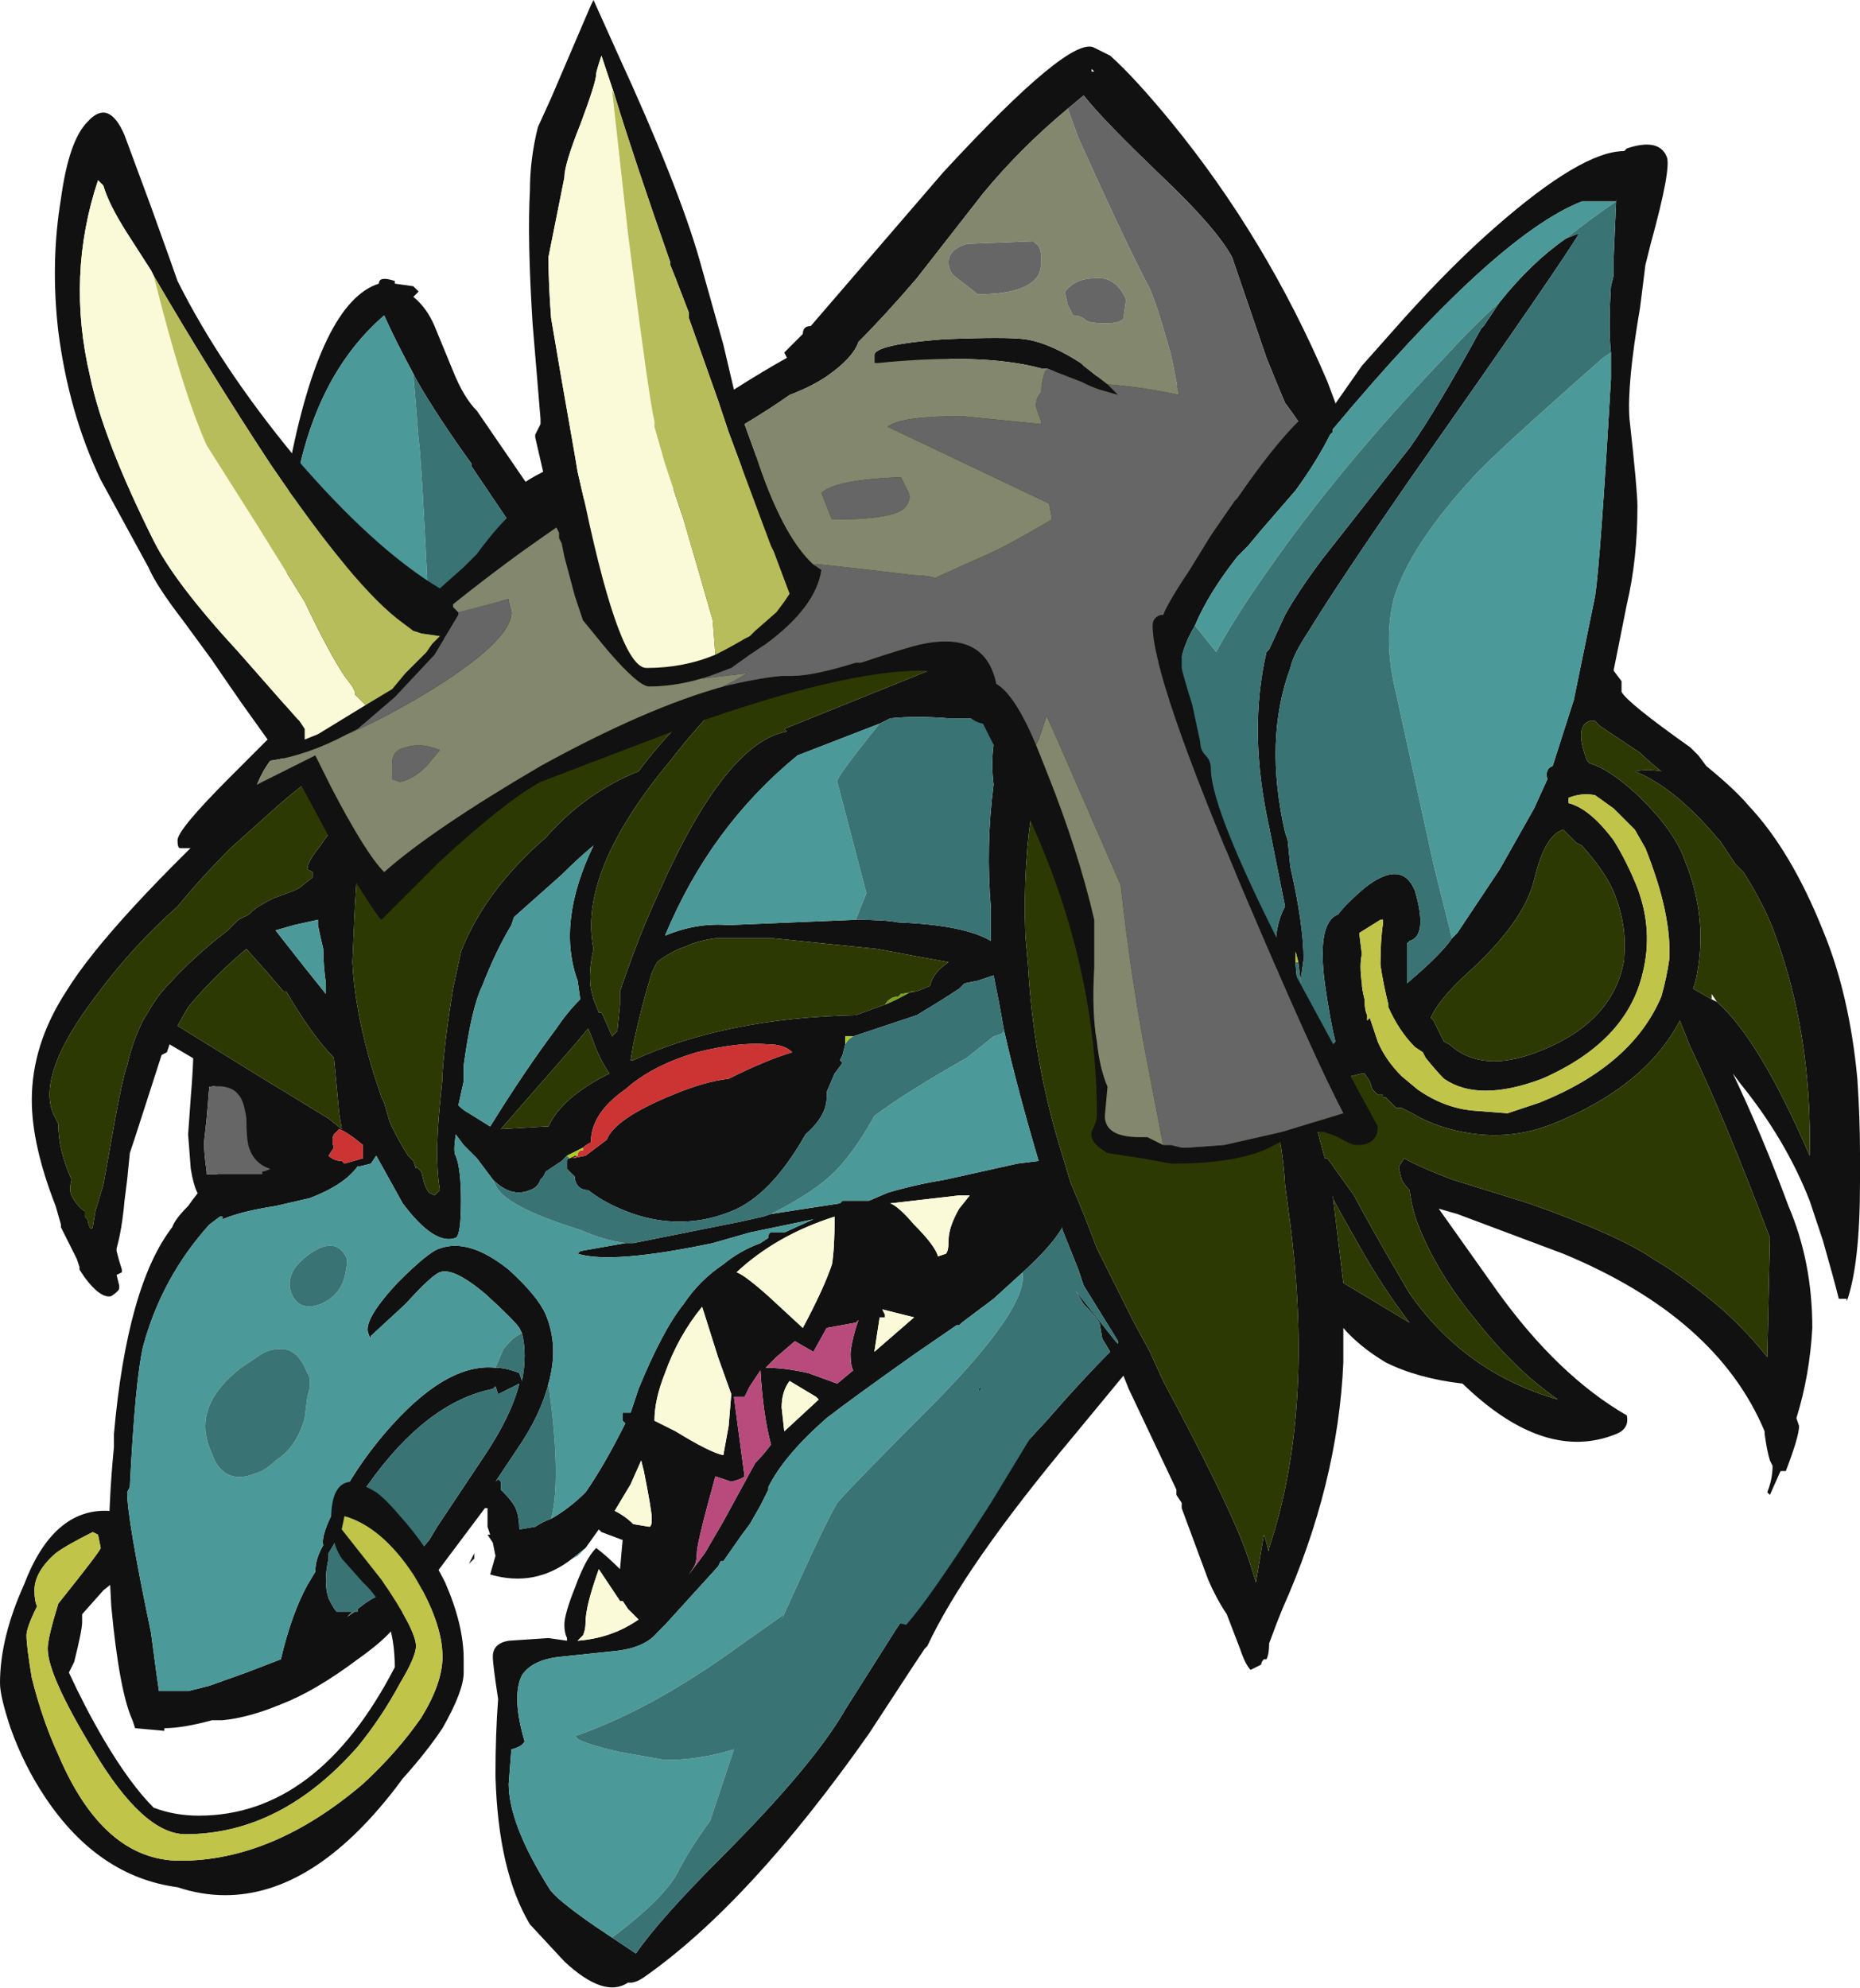 <?xml version="1.0" encoding="UTF-8" standalone="no"?>
<svg xmlns:ffdec="https://www.free-decompiler.com/flash" xmlns:xlink="http://www.w3.org/1999/xlink" ffdec:objectType="shape" height="37.5px" width="35.1px" xmlns="http://www.w3.org/2000/svg">
  <g transform="matrix(1.0, 0.0, 0.0, 1.0, -12.8, 8.8)">
    <path d="M23.6 20.6 Q22.9 21.15 22.05 20.9 L22.15 20.55 22.1 20.3 22.0 20.15 22.05 20.15 22.0 20.0 22.0 19.65 21.95 19.65 21.2 20.65 Q20.8 21.2 20.4 21.55 20.4 21.9 19.55 22.5 18.75 23.1 18.1 23.35 17.5 23.6 17.0 23.65 L16.8 23.65 Q16.25 23.8 15.9 23.8 L15.9 23.85 15.35 23.8 15.3 23.65 Q15.05 23.1 14.9 21.5 L14.85 20.55 Q14.85 19.5 14.95 18.5 L14.95 18.25 Q15.2 15.45 16.05 14.35 16.1 14.2 16.35 13.95 16.7 13.45 16.9 13.4 L16.85 11.4 16.0 10.9 15.95 11.05 15.85 11.1 15.35 12.65 15.25 12.95 15.2 13.45 15.15 13.85 Q15.1 14.4 15.0 14.75 L15.0 14.8 Q15.05 15.0 15.1 15.15 L15.1 15.2 15.0 15.25 15.05 15.45 15.05 15.5 Q15.05 15.55 14.9 15.65 14.7 15.7 14.4 15.3 L14.3 15.15 14.3 15.1 14.25 14.95 13.95 14.35 13.95 14.3 13.85 13.95 Q13.4 12.8 13.4 11.95 13.4 10.9 14.05 9.9 14.85 8.6 17.6 6.05 L18.15 5.55 18.25 0.05 Q18.85 -3.1 19.95 -3.45 19.95 -3.6 20.25 -3.5 L20.25 -3.45 20.6 -3.4 20.7 -3.3 20.6 -3.2 Q20.85 -3.0 21.0 -2.65 L21.35 -1.8 Q21.55 -1.3 21.8 -1.05 L23.0 0.7 37.8 -0.9 38.5 -1.9 39.3 -2.8 Q40.2 -3.8 41.0 -4.5 42.65 -5.95 43.45 -5.95 L43.5 -6.0 Q44.1 -6.2 44.25 -5.85 44.35 -5.65 43.95 -4.2 L43.85 -3.8 43.75 -3.0 Q43.5 -1.55 43.55 -0.9 43.7 0.45 43.7 0.75 43.7 1.75 43.5 2.6 L43.25 3.85 43.4 4.05 43.4 4.25 Q43.5 4.45 44.7 5.3 L44.85 5.45 45.0 5.65 Q45.55 6.1 45.8 6.4 46.6 7.25 47.2 8.75 47.7 9.95 47.85 11.55 47.9 12.3 47.9 12.95 L47.9 13.5 Q47.9 15.05 47.65 15.75 L47.65 15.7 47.5 15.7 Q47.4 15.3 47.2 14.6 L46.95 13.85 Q46.5 12.7 45.65 11.65 L45.5 11.45 Q46.05 12.6 46.55 13.95 47.0 15.0 47.0 16.25 46.95 17.15 46.7 17.95 L46.75 18.1 Q46.75 18.3 46.5 18.95 L46.4 18.95 46.2 19.4 46.15 19.35 Q46.25 19.1 46.25 18.85 L46.2 18.75 Q46.15 18.6 46.1 18.25 L46.1 18.2 Q45.2 16.05 42.3 14.85 L40.3 14.1 39.95 14.0 41.05 15.55 Q42.2 17.15 43.5 17.9 43.55 18.15 43.3 18.25 41.95 18.8 40.4 17.3 39.55 17.2 38.95 16.9 38.45 16.6 38.15 16.25 L38.15 16.9 Q38.05 19.2 37.0 21.55 L36.9 21.8 36.75 22.2 Q36.75 22.4 36.7 22.5 L36.65 22.5 Q36.6 22.55 36.6 22.6 L36.4 22.7 Q36.3 22.6 36.2 22.3 L35.95 21.65 Q35.75 21.35 35.6 21.0 L35.1 19.65 35.1 19.55 35.0 19.4 35.0 19.3 34.1 17.4 34.0 17.15 33.05 18.3 Q31.0 20.75 30.3 22.25 L30.25 22.3 30.05 22.6 29.2 23.9 Q26.95 27.1 24.95 28.5 24.8 28.6 24.7 28.6 L24.65 28.6 Q24.2 28.9 23.45 28.2 L22.8 27.5 Q22.2 26.5 22.15 24.7 22.15 23.9 22.2 23.25 22.1 22.6 22.1 22.45 22.1 22.2 22.4 22.15 L23.15 22.1 23.5 22.15 23.5 22.1 Q23.45 22.0 23.45 21.85 23.45 21.65 23.65 21.15 23.85 20.6 24.05 20.4 24.25 20.55 24.5 20.8 L24.55 20.25 24.15 20.1 24.1 20.05 23.85 20.4 23.6 20.6 M20.95 3.4 L23.05 2.0 21.7 0.0 21.7 -0.05 Q21.05 -0.95 20.65 -1.65 L20.6 -1.75 Q20.25 -2.4 20.05 -2.85 18.6 -1.6 18.3 0.9 L20.95 3.4 M35.25 -1.5 L29.6 -2.15 22.65 3.25 18.8 5.8 Q18.45 6.05 18.1 6.35 17.6 6.8 17.15 7.2 16.6 7.75 16.15 8.3 15.3 9.05 14.6 10.0 13.5 11.45 13.8 12.2 L13.9 12.4 Q13.9 12.9 14.15 13.45 14.1 13.65 14.15 13.75 14.25 13.95 14.4 14.05 L14.4 14.15 14.45 14.2 Q14.5 14.45 14.55 14.35 L14.6 14.05 14.75 13.55 14.85 13.0 Q15.1 11.55 15.2 11.3 15.3 10.85 15.5 10.45 L15.65 10.2 Q15.8 9.95 16.0 9.75 16.45 9.25 17.1 8.75 L17.3 8.55 17.5 8.45 17.55 8.4 Q17.65 8.3 17.95 8.15 L18.35 8.0 18.45 7.95 18.7 7.75 Q18.7 7.7 18.7 7.65 L18.6 7.6 Q18.6 7.45 18.85 7.15 19.1 6.75 19.55 6.4 L19.55 7.5 19.5 8.25 19.45 9.35 Q19.5 10.3 19.85 11.45 L20.0 11.9 20.05 12.0 20.15 12.35 Q20.25 12.6 20.5 13.0 L20.6 13.1 20.65 13.25 20.65 13.2 20.75 13.3 20.8 13.5 Q20.85 13.65 20.9 13.7 L21.0 13.75 21.1 13.65 Q21.0 13.05 21.1 12.05 L21.15 11.55 21.15 11.45 Q21.2 10.75 21.35 9.85 L21.5 9.15 Q21.95 8.0 23.1 7.0 23.85 6.15 24.85 5.75 25.6 4.75 26.75 3.8 L26.55 4.3 Q25.95 4.9 25.45 5.55 23.7 7.65 24.0 9.1 23.9 9.55 23.95 9.85 L24.0 10.05 24.1 10.3 24.15 10.3 24.2 10.4 24.35 10.75 24.45 10.65 24.5 10.15 24.5 9.9 Q24.6 9.6 24.75 9.2 24.95 8.65 25.25 8.0 26.5 5.2 27.65 5.0 L27.6 4.95 30.45 3.8 32.95 4.1 Q32.05 6.15 32.15 8.85 L32.2 9.4 Q32.3 11.25 32.85 13.0 L33.0 13.5 33.25 14.1 33.5 14.75 34.2 16.15 34.5 16.7 34.75 17.25 Q35.85 19.3 36.25 20.3 36.4 20.7 36.5 21.05 L36.65 20.15 36.7 20.3 Q36.75 20.55 36.75 20.4 37.6 17.85 37.15 14.3 L37.05 13.55 Q37.0 12.65 36.75 11.95 L34.6 3.8 34.65 3.7 34.8 2.35 34.85 2.35 35.9 1.4 35.25 -1.5 M43.3 -5.0 L42.65 -5.0 Q41.0 -4.35 37.95 -0.7 L37.95 -0.65 37.9 -0.6 Q37.65 -0.1 37.25 0.45 L36.6 1.2 36.35 1.5 36.15 1.7 Q35.6 2.4 35.35 3.0 35.05 3.5 35.05 4.0 L36.0 7.45 37.95 10.9 38.0 10.85 Q37.9 10.45 37.8 9.75 37.65 8.6 38.05 8.45 38.2 8.25 38.55 7.95 39.25 7.4 39.5 8.0 39.75 8.85 39.4 8.95 L39.35 9.0 39.35 9.75 Q40.0 9.2 40.2 8.9 L40.3 8.8 41.1 7.6 41.75 6.45 42.0 5.9 Q41.95 5.7 42.1 5.65 L42.5 4.4 42.9 2.45 Q43.0 1.8 43.2 -1.65 L43.2 -2.15 Q43.15 -2.6 43.2 -3.4 L43.25 -3.6 43.25 -3.9 43.3 -5.05 43.3 -5.0 M41.1 -3.1 Q41.7 -3.85 42.35 -4.3 L42.6 -4.4 Q42.35 -3.95 39.4 0.25 38.05 2.2 37.5 3.1 37.2 3.55 37.15 3.8 36.65 5.15 37.05 6.9 L37.1 7.05 37.15 7.55 Q37.4 8.65 37.4 9.3 L37.35 9.65 37.35 9.75 37.3 9.35 37.25 9.15 37.25 9.35 37.25 9.4 Q37.3 10.0 37.4 10.35 L36.9 9.5 Q36.8 8.75 37.05 8.3 L36.75 6.8 Q36.35 5.0 36.7 3.5 L36.75 3.45 37.05 2.8 Q37.3 2.35 37.75 1.75 L39.4 -0.35 Q39.9 -1.05 40.75 -2.6 L40.8 -2.65 41.1 -3.1 M45.2 10.1 Q46.0 10.8 46.95 13.0 47.0 10.65 46.25 8.7 46.05 8.2 45.7 7.65 L45.55 7.5 45.25 7.05 45.2 7.0 Q44.4 6.05 43.65 5.75 43.9 5.7 44.15 5.75 43.9 5.55 43.75 5.4 L43.0 4.9 42.9 4.8 42.8 4.8 Q42.5 4.9 42.75 5.55 L42.8 5.6 Q43.15 5.7 43.65 6.15 44.4 6.85 44.6 7.45 45.05 8.55 44.8 9.7 L44.75 9.85 45.1 10.05 45.2 10.1 M42.4 6.25 L42.4 6.35 Q42.8 6.45 43.25 7.05 43.5 7.45 43.7 7.95 44.0 8.75 43.8 9.55 43.5 10.85 41.9 11.55 40.7 12.0 40.05 11.55 39.9 11.4 39.7 11.15 L39.65 11.05 39.5 10.95 Q39.2 10.65 39.0 10.2 L39.0 10.15 Q38.9 9.75 38.85 9.4 38.85 8.95 38.9 8.6 L38.9 8.55 38.85 8.55 38.45 8.8 38.5 9.2 Q38.45 9.4 38.5 9.75 38.5 9.85 38.55 10.05 38.55 10.25 38.6 10.35 L38.6 10.45 38.65 10.4 38.8 10.85 Q38.95 11.2 39.25 11.5 L39.55 11.75 Q40.05 12.1 40.6 12.15 L41.25 12.2 41.85 12.0 Q43.6 11.3 44.15 10.0 44.25 9.65 44.3 9.3 44.35 8.45 43.85 7.2 L43.65 6.85 43.25 6.45 42.9 6.2 Q42.65 6.15 42.4 6.25 M42.3 6.85 Q41.95 6.95 41.75 7.8 41.55 8.6 40.5 9.55 39.95 10.05 39.8 10.4 L39.85 10.45 40.05 10.85 40.15 10.9 Q40.75 11.45 41.8 11.05 43.25 10.5 43.45 9.3 L43.45 9.25 Q43.5 8.7 43.3 8.15 43.15 7.7 42.65 7.15 L42.55 7.1 42.3 6.85 M37.45 11.9 L37.6 12.3 37.8 13.05 37.85 13.05 38.35 13.75 Q38.75 14.5 39.4 15.6 40.45 17.1 42.2 17.6 41.4 17.05 40.65 16.1 39.95 15.25 39.6 14.4 39.45 14.05 39.4 13.65 39.3 13.55 39.25 13.45 L39.2 13.25 39.2 13.2 39.3 13.05 Q39.55 13.2 40.2 13.45 L41.65 13.9 Q43.35 14.5 44.0 14.95 44.6 15.3 45.3 15.9 45.8 16.35 46.15 16.8 L46.2 14.55 Q45.35 12.3 44.7 10.95 L44.5 10.45 Q43.85 11.7 42.1 12.4 41.1 12.8 40.0 12.45 39.7 12.35 39.45 12.2 L39.25 12.1 39.15 12.1 38.95 11.9 38.9 11.9 38.9 11.85 38.8 11.85 38.7 11.75 38.65 11.6 38.55 11.45 38.5 11.45 38.3 11.5 37.95 11.6 37.45 11.9 M37.95 13.75 L38.15 15.4 39.4 16.15 Q38.9 15.5 38.45 14.7 38.05 14.0 37.95 13.8 L37.95 13.75 M28.95 8.55 Q29.5 8.55 29.75 8.6 31.0 8.65 31.5 8.95 L31.5 8.35 Q31.4 7.15 31.55 6.0 31.5 5.6 31.55 5.25 L31.6 4.75 30.7 4.75 Q30.1 4.7 29.6 4.75 L29.4 4.85 27.85 5.45 Q26.2 6.8 25.35 8.85 25.95 8.6 26.55 8.65 L28.95 8.55 M30.1 9.9 L30.35 9.8 Q30.4 9.55 30.7 9.35 L30.15 9.25 29.35 9.1 27.4 8.9 26.3 8.9 Q25.95 8.95 25.75 9.05 25.45 9.15 25.2 9.35 L25.1 9.55 Q24.9 10.2 24.75 10.9 L24.7 11.2 24.75 11.2 Q26.5 10.4 28.95 10.35 L29.5 10.15 Q29.75 10.05 30.0 9.9 L30.1 9.9 M23.4 7.7 L22.5 8.5 22.45 8.65 Q22.15 9.15 21.9 9.8 21.7 10.2 21.55 11.3 L21.55 11.6 21.45 12.05 Q21.55 12.15 21.65 12.2 L22.05 12.45 Q22.7 11.4 23.3 10.6 23.5 10.3 23.75 10.05 L23.7 9.7 Q23.3 8.6 24.0 7.15 23.7 7.4 23.4 7.7 M24.0 10.85 L23.9 10.6 23.65 10.9 22.25 12.5 23.1 12.45 23.15 12.45 Q23.4 11.9 24.3 11.45 24.1 11.15 24.0 10.85 M23.7 13.0 L23.6 13.05 23.85 13.0 24.25 12.7 Q24.4 12.3 25.5 11.85 26.1 11.6 26.55 11.55 27.25 11.2 27.75 11.05 27.6 10.9 27.3 10.9 26.75 10.85 25.95 11.05 25.1 11.3 24.6 11.75 23.95 12.2 23.95 12.75 23.85 12.8 23.8 12.85 L23.5 13.0 23.4 13.1 23.1 13.3 23.05 13.4 23.0 13.45 Q22.95 13.6 22.8 13.65 22.45 13.8 22.1 13.45 L21.8 13.05 21.55 12.8 21.4 12.6 Q21.35 12.95 21.4 13.0 21.5 13.25 21.5 13.85 21.5 14.5 21.4 14.55 21.0 14.7 20.4 13.9 L19.9 13.0 19.8 13.15 19.6 13.2 19.55 13.2 Q19.3 13.55 18.65 13.8 L18.0 13.95 Q17.35 14.05 17.0 14.2 L17.0 14.15 16.95 14.15 16.75 14.3 Q15.85 15.3 15.5 16.6 15.35 17.25 15.25 19.25 L15.2 19.35 Q15.2 19.85 15.65 22.0 L15.75 22.75 15.8 23.1 16.35 23.1 16.75 23.0 17.45 22.75 18.1 22.5 Q18.3 21.65 18.6 21.1 L18.75 20.85 Q18.75 20.6 18.9 20.35 18.85 20.15 19.15 19.6 19.5 18.9 20.05 18.25 21.2 16.9 22.15 17.0 22.35 17.0 22.6 17.1 L22.65 17.25 Q22.75 16.75 22.65 16.35 L22.6 16.25 Q22.5 16.1 21.95 15.6 21.35 15.1 21.1 15.2 20.95 15.25 20.45 15.8 L19.8 16.4 Q19.8 16.5 19.75 16.35 19.65 16.1 20.3 15.4 20.9 14.8 21.1 14.75 21.65 14.55 22.4 15.15 22.95 15.65 23.1 16.0 23.35 16.6 23.15 17.3 23.0 17.9 22.55 18.55 L22.15 19.15 22.2 19.1 22.25 19.15 22.25 19.3 22.3 19.35 Q22.5 19.55 22.55 19.7 22.6 19.85 22.6 20.05 L22.9 20.0 Q23.05 19.9 23.2 19.85 23.55 19.65 23.85 19.35 24.2 18.85 24.6 18.05 L24.55 18.0 24.55 17.85 24.7 17.85 24.85 17.4 Q25.3 16.3 25.7 15.8 26.0 15.35 26.45 15.05 26.75 14.8 27.15 14.65 L27.3 14.55 Q27.3 14.45 27.35 14.45 L27.6 14.45 28.15 14.2 26.95 14.45 26.25 14.65 Q24.35 15.05 23.7 14.85 L23.75 14.8 24.6 14.65 24.75 14.65 26.75 14.25 27.2 14.15 27.35 14.1 28.65 13.9 28.7 13.85 29.2 13.85 29.55 13.7 Q30.05 13.55 30.65 13.45 L32.0 13.15 32.4 13.1 Q32.0 11.75 31.75 10.65 L31.65 10.1 31.55 9.6 31.25 9.7 31.0 9.75 30.9 9.85 Q30.6 10.05 30.1 10.35 L28.9 10.75 28.75 10.75 28.75 10.9 28.7 11.1 28.65 11.2 28.7 11.25 28.55 11.45 28.4 11.8 28.4 11.9 Q28.4 12.25 28.0 12.6 27.35 13.75 26.6 14.05 26.35 14.15 26.1 14.2 25.3 14.35 24.5 14.0 24.15 13.85 23.9 13.65 23.7 13.65 23.65 13.45 L23.65 13.4 23.5 13.25 23.5 13.1 Q23.5 13.05 23.55 13.05 L23.65 13.0 23.7 13.0 M30.9 13.75 L29.6 13.9 Q29.75 13.95 30.05 14.3 30.45 14.7 30.5 14.9 L30.65 14.85 Q30.7 14.8 30.7 14.6 30.7 14.35 30.9 14.0 L31.1 13.75 30.9 13.75 M24.35 27.75 L24.8 28.05 Q25.25 27.4 26.4 26.25 28.15 24.5 28.75 23.45 L29.7 21.95 29.8 21.8 30.65 19.4 31.45 16.85 31.25 19.55 Q31.75 18.85 32.55 18.0 33.2 17.25 33.75 16.7 L33.6 16.45 33.55 16.15 Q33.45 16.0 33.25 15.8 L33.1 15.55 33.85 16.5 33.9 16.55 33.9 16.5 33.25 15.45 33.15 15.15 32.85 14.4 32.85 14.35 Q32.65 14.7 32.1 15.2 L31.55 15.7 30.95 16.15 30.9 16.2 30.85 16.2 30.05 16.75 Q28.85 17.6 28.4 17.95 27.6 18.65 27.3 19.25 L27.3 19.3 27.15 19.6 26.95 19.95 26.8 20.15 26.45 20.65 26.4 20.65 26.35 20.75 25.35 21.85 25.2 22.0 Q24.95 22.3 24.35 22.35 L23.4 22.45 Q22.85 22.5 22.65 22.8 22.45 23.2 22.7 24.05 22.65 24.15 22.45 24.2 L22.4 24.85 Q22.4 25.6 23.15 26.8 23.25 27.0 24.05 27.55 L24.35 27.75 M30.05 16.05 L29.45 15.9 29.5 16.0 29.5 16.05 29.4 16.05 29.3 16.7 30.05 16.05 M28.95 16.15 L28.4 16.25 28.15 16.7 27.8 16.5 27.45 16.8 27.25 17.0 Q27.6 17.0 28.05 17.1 L28.6 17.3 28.9 17.05 Q28.85 16.95 28.85 16.75 28.85 16.6 28.95 16.25 L29.0 16.1 28.95 16.15 M27.3 15.65 L27.95 16.25 Q28.35 15.5 28.5 15.05 28.55 14.75 28.55 14.15 27.45 14.5 26.7 15.2 26.85 15.25 27.3 15.65 M26.95 17.35 L26.85 17.55 26.65 17.55 26.85 19.05 Q26.8 19.1 26.6 19.15 L26.3 19.05 26.15 19.6 Q25.95 20.35 25.95 20.5 25.95 20.65 25.9 20.75 L25.8 20.9 26.1 20.5 26.45 19.9 27.05 18.8 Q27.2 18.65 27.35 18.45 27.2 17.9 27.15 17.05 27.05 17.2 26.95 17.35 M26.35 16.8 L26.05 15.85 Q25.6 16.4 25.35 17.1 25.15 17.6 25.15 18.0 L25.55 18.2 Q26.2 18.6 26.45 18.65 L26.55 18.1 26.6 17.5 26.35 16.8 M28.2 17.55 L27.7 17.25 Q27.55 17.45 27.55 17.75 L27.6 18.2 28.25 17.6 28.2 17.55 M24.9 18.75 L24.7 19.2 24.4 19.7 Q24.6 19.8 24.75 19.95 L25.05 20.0 Q25.1 20.0 25.1 19.85 25.1 19.7 24.95 18.95 L24.9 18.75 M24.65 21.55 L24.55 21.4 24.5 21.4 24.1 20.8 Q23.85 21.5 23.85 21.8 23.85 21.95 23.8 22.05 L23.7 22.15 Q24.35 22.1 24.85 21.75 L24.65 21.55 M16.15 10.55 L17.85 11.6 18.1 11.75 19.0 12.3 19.25 12.5 19.2 12.2 Q19.15 11.65 19.1 11.15 18.7 10.75 18.2 9.9 L18.15 9.9 17.85 9.55 17.45 9.1 Q16.8 9.65 16.35 10.2 L16.15 10.55 M18.35 8.65 L18.0 8.75 18.55 9.45 18.95 9.95 18.95 9.75 Q18.9 9.4 18.9 9.1 18.85 8.9 18.8 8.65 L18.8 8.55 18.35 8.65 M19.65 13.05 L19.65 12.8 Q19.35 12.55 19.2 12.5 L19.1 12.6 Q19.05 12.7 19.1 12.85 L19.0 13.0 Q19.1 13.1 19.25 13.1 L19.3 13.15 19.65 13.05 M22.15 17.35 L22.1 17.4 Q20.85 17.65 19.75 19.2 19.3 19.8 19.15 20.25 L19.0 20.5 19.0 20.6 Q18.9 21.05 19.0 21.35 19.1 21.55 19.15 21.6 L19.45 21.6 Q19.4 21.65 19.35 21.7 L19.5 21.6 19.55 21.6 19.55 21.55 Q19.8 21.35 19.95 21.3 L20.65 20.55 20.9 20.25 21.05 20.0 21.95 18.65 Q22.45 17.9 22.6 17.3 L22.2 17.5 22.15 17.35 M21.75 20.5 L21.75 20.6 21.65 20.7 21.75 20.5" fill="#111111" fill-rule="evenodd" stroke="none"/>
    <path d="M23.85 20.4 L23.7 20.55 23.6 20.6 23.85 20.4 M20.6 -1.75 L20.7 -0.5 Q20.75 -0.25 20.9 2.9 L20.95 3.4 18.3 0.9 Q18.6 -1.6 20.05 -2.85 20.25 -2.4 20.6 -1.75 M35.35 3.0 Q35.6 2.4 36.15 1.7 L36.35 1.5 36.6 1.2 37.25 0.45 Q37.65 -0.1 37.9 -0.6 L37.95 -0.65 37.95 -0.7 Q41.0 -4.35 42.65 -5.0 L43.3 -5.0 Q42.85 -4.7 42.35 -4.3 41.7 -3.85 41.1 -3.1 40.6 -2.65 40.1 -2.1 38.05 0.05 36.7 2.0 36.1 2.85 35.75 3.5 L35.35 3.0 M43.2 -2.15 L43.2 -1.65 Q43.0 1.8 42.9 2.45 L42.5 4.4 42.1 5.65 Q41.95 5.7 42.0 5.9 L41.75 6.45 41.1 7.6 40.3 8.8 40.2 8.9 39.85 7.5 39.15 4.3 Q38.9 3.3 39.1 2.5 39.4 1.5 40.6 0.2 40.95 -0.2 43.05 -2.05 L43.2 -2.15 M29.4 4.85 Q28.55 5.9 28.6 5.95 L29.15 8.05 28.95 8.55 26.55 8.65 Q25.95 8.6 25.35 8.85 26.2 6.8 27.85 5.45 L29.4 4.85 M23.4 7.7 Q23.7 7.4 24.0 7.15 23.3 8.6 23.7 9.7 L23.75 10.05 Q23.5 10.3 23.3 10.6 22.7 11.4 22.05 12.45 L21.65 12.2 Q21.55 12.15 21.45 12.05 L21.55 11.6 21.55 11.3 Q21.7 10.2 21.9 9.8 22.15 9.15 22.45 8.65 L22.5 8.5 23.4 7.7 M31.75 10.65 Q32.0 11.75 32.4 13.1 L32.0 13.15 30.65 13.45 Q30.05 13.55 29.55 13.7 L29.2 13.85 28.7 13.85 28.65 13.9 27.35 14.1 Q28.25 13.65 28.65 13.2 29.0 12.8 29.3 12.25 29.9 11.8 31.05 11.15 L31.55 10.75 31.7 10.7 31.75 10.65 M24.6 14.65 L23.75 14.8 23.7 14.85 Q24.35 15.05 26.25 14.65 L26.95 14.45 28.15 14.2 27.6 14.45 27.35 14.45 Q27.3 14.45 27.3 14.55 L27.15 14.65 Q26.75 14.8 26.45 15.05 26.0 15.35 25.7 15.8 25.3 16.3 24.85 17.4 L24.7 17.85 24.55 17.85 24.55 18.0 24.6 18.05 Q24.2 18.85 23.85 19.35 23.55 19.65 23.2 19.85 23.4 19.1 23.15 17.3 23.35 16.6 23.1 16.0 22.95 15.65 22.4 15.15 21.65 14.55 21.1 14.75 20.9 14.8 20.3 15.4 19.65 16.1 19.75 16.35 19.8 16.5 19.8 16.4 L20.45 15.8 Q20.95 15.25 21.1 15.2 21.35 15.1 21.95 15.6 22.5 16.1 22.6 16.25 L22.65 16.35 Q22.5 16.4 22.3 16.65 L22.15 17.0 Q21.2 16.9 20.05 18.25 19.5 18.9 19.15 19.6 18.85 20.15 18.9 20.35 18.75 20.6 18.75 20.85 L18.6 21.1 Q18.3 21.65 18.1 22.5 L17.45 22.75 16.75 23.0 16.35 23.1 15.8 23.1 15.75 22.75 15.65 22.0 Q15.2 19.85 15.2 19.35 L15.25 19.25 Q15.35 17.25 15.5 16.6 15.85 15.3 16.75 14.3 L16.95 14.15 17.0 14.15 17.0 14.2 Q17.35 14.05 18.0 13.95 L18.65 13.8 Q19.3 13.55 19.55 13.2 L19.6 13.2 19.8 13.15 19.9 13.0 20.4 13.9 Q21.0 14.7 21.4 14.55 21.5 14.5 21.5 13.85 21.5 13.25 21.4 13.0 21.35 12.95 21.4 12.6 L21.55 12.8 21.8 13.05 22.1 13.45 22.15 13.55 Q22.3 13.95 23.75 14.4 24.2 14.6 24.6 14.65 M32.1 15.2 L32.1 15.3 Q32.1 15.95 30.5 17.6 28.85 19.25 28.6 19.55 28.45 19.8 28.1 20.55 L27.55 21.75 27.6 21.65 26.75 22.25 Q25.1 23.45 23.65 23.95 L23.7 24.0 Q23.85 24.1 24.5 24.25 L25.35 24.4 Q26.0 24.4 26.65 24.2 L26.2 25.55 Q25.8 26.1 25.6 26.5 25.35 27.0 24.35 27.75 L24.05 27.55 Q23.25 27.0 23.15 26.8 22.4 25.6 22.4 24.85 L22.45 24.2 Q22.65 24.15 22.7 24.05 22.45 23.2 22.65 22.8 22.85 22.5 23.4 22.45 L24.35 22.35 Q24.95 22.3 25.2 22.0 L25.35 21.85 26.35 20.75 26.4 20.65 26.45 20.65 26.8 20.15 26.95 19.95 27.15 19.6 27.3 19.3 27.3 19.25 Q27.6 18.65 28.4 17.95 28.85 17.6 30.05 16.75 L30.85 16.2 30.9 16.2 30.95 16.15 31.55 15.7 32.1 15.2 M18.35 8.65 L18.8 8.55 18.8 8.65 Q18.85 8.9 18.9 9.1 18.9 9.4 18.95 9.75 L18.95 9.95 18.55 9.45 18.0 8.75 18.35 8.65 M18.6 17.1 Q18.4 16.6 18.05 16.65 17.85 16.65 17.65 16.8 L17.35 17.0 Q16.45 17.7 16.75 18.5 L16.85 18.75 Q17.1 19.2 17.6 19.0 17.8 18.95 18.0 18.75 18.4 18.5 18.55 17.95 L18.6 17.55 Q18.7 17.25 18.6 17.1 M18.85 15.8 Q19.2 15.65 19.3 15.3 19.35 15.1 19.35 14.95 19.15 14.5 18.65 14.85 18.15 15.2 18.3 15.6 18.45 15.95 18.85 15.8" fill="#4c9999" fill-rule="evenodd" stroke="none"/>
    <path d="M20.6 -1.75 L20.65 -1.65 Q21.05 -0.95 21.7 -0.05 L21.7 0.0 23.05 2.0 20.95 3.4 20.9 2.9 Q20.75 -0.25 20.7 -0.5 L20.6 -1.75 M35.35 3.0 L35.75 3.5 Q36.1 2.85 36.7 2.0 38.05 0.05 40.1 -2.1 40.6 -2.65 41.1 -3.1 L40.8 -2.65 40.75 -2.6 Q39.9 -1.05 39.4 -0.35 L37.75 1.75 Q37.3 2.35 37.05 2.8 L36.75 3.45 36.7 3.5 Q36.35 5.0 36.75 6.8 L37.05 8.3 Q36.8 8.75 36.9 9.5 L37.4 10.35 Q37.3 10.0 37.25 9.4 L37.25 9.35 37.3 9.35 37.35 9.75 37.35 9.65 37.4 9.3 Q37.4 8.65 37.15 7.55 L37.1 7.05 37.05 6.9 Q36.65 5.15 37.15 3.8 37.2 3.55 37.5 3.1 38.05 2.2 39.4 0.25 42.35 -3.95 42.6 -4.4 L42.35 -4.3 Q42.85 -4.7 43.3 -5.0 L43.3 -5.05 43.25 -3.9 43.25 -3.6 43.2 -3.4 Q43.15 -2.6 43.2 -2.15 L43.05 -2.05 Q40.95 -0.2 40.6 0.2 39.4 1.5 39.1 2.5 38.9 3.3 39.15 4.3 L39.85 7.5 40.2 8.9 Q40.0 9.2 39.35 9.75 L39.35 9.0 39.4 8.95 Q39.75 8.85 39.5 8.0 39.25 7.4 38.55 7.95 38.2 8.25 38.05 8.45 37.65 8.6 37.8 9.75 37.9 10.45 38.0 10.85 L37.95 10.9 36.0 7.45 35.05 4.0 Q35.05 3.5 35.35 3.0 M29.4 4.85 L29.6 4.75 Q30.1 4.7 30.7 4.75 L31.6 4.75 31.55 5.25 Q31.5 5.6 31.55 6.0 31.4 7.15 31.5 8.35 L31.5 8.95 Q31.0 8.65 29.75 8.6 29.5 8.55 28.95 8.55 L29.15 8.05 28.6 5.95 Q28.55 5.9 29.4 4.85 M23.55 13.05 Q23.5 13.05 23.5 13.1 L23.5 13.25 23.65 13.4 23.65 13.45 Q23.7 13.65 23.9 13.65 24.15 13.85 24.5 14.0 25.3 14.35 26.1 14.2 26.35 14.15 26.6 14.05 27.35 13.75 28.0 12.6 28.4 12.25 28.4 11.9 L28.4 11.8 28.55 11.45 28.7 11.25 28.65 11.2 28.7 11.1 28.75 10.9 Q28.8 10.8 28.9 10.75 L30.1 10.35 Q30.6 10.05 30.9 9.85 L31.0 9.75 31.25 9.7 31.55 9.6 31.65 10.1 31.75 10.65 31.7 10.7 31.55 10.75 31.05 11.15 Q29.9 11.8 29.3 12.25 29.0 12.8 28.65 13.2 28.25 13.65 27.35 14.1 L27.2 14.15 26.75 14.25 24.75 14.65 24.6 14.65 Q24.2 14.6 23.75 14.4 22.3 13.95 22.15 13.55 L22.1 13.45 Q22.45 13.8 22.8 13.65 22.95 13.6 23.0 13.45 L23.05 13.4 23.1 13.3 23.4 13.1 23.5 13.0 23.55 13.05 M23.2 19.85 Q23.05 19.9 22.9 20.0 L22.6 20.05 Q22.6 19.85 22.55 19.7 22.5 19.55 22.3 19.35 L22.25 19.3 22.25 19.15 22.2 19.1 22.15 19.15 22.55 18.55 Q23.0 17.9 23.15 17.3 23.4 19.1 23.2 19.85 M22.65 16.35 Q22.75 16.75 22.65 17.25 L22.6 17.1 Q22.35 17.0 22.15 17.0 L22.3 16.65 Q22.5 16.4 22.65 16.35 M32.1 15.2 Q32.65 14.7 32.85 14.35 L32.85 14.4 33.15 15.15 33.25 15.45 33.9 16.5 33.9 16.55 33.85 16.5 33.1 15.55 33.25 15.8 Q33.45 16.0 33.55 16.15 L33.6 16.45 33.75 16.7 Q33.2 17.25 32.55 18.0 31.75 18.85 31.25 19.55 L31.45 16.85 30.65 19.4 29.8 21.8 29.7 21.95 28.75 23.45 Q28.15 24.5 26.4 26.25 25.25 27.4 24.8 28.05 L24.35 27.75 Q25.35 27.0 25.6 26.5 25.8 26.1 26.2 25.55 L26.65 24.2 Q26.0 24.4 25.35 24.4 L24.5 24.25 Q23.85 24.1 23.7 24.0 L23.65 23.95 Q25.1 23.45 26.75 22.25 L27.6 21.65 27.55 21.75 28.1 20.55 Q28.45 19.8 28.6 19.55 28.85 19.25 30.5 17.6 32.1 15.95 32.1 15.3 L32.1 15.2 M22.15 17.35 L22.2 17.5 22.6 17.3 Q22.45 17.9 21.95 18.65 L21.05 20.0 20.9 20.25 20.65 20.55 19.95 21.3 Q19.8 21.35 19.55 21.55 L19.55 21.6 19.5 21.6 19.35 21.7 Q19.4 21.65 19.45 21.6 L19.15 21.6 Q19.1 21.55 19.0 21.35 18.9 21.05 19.0 20.6 L19.0 20.5 19.15 20.25 Q19.3 19.8 19.75 19.2 20.85 17.65 22.1 17.4 L22.15 17.35 M18.85 15.8 Q18.45 15.95 18.3 15.6 18.15 15.2 18.65 14.85 19.15 14.5 19.35 14.95 19.35 15.1 19.3 15.3 19.2 15.65 18.85 15.8 M18.6 17.1 Q18.7 17.25 18.6 17.55 L18.55 17.95 Q18.4 18.5 18.0 18.75 17.8 18.95 17.6 19.0 17.1 19.2 16.85 18.75 L16.75 18.5 Q16.45 17.7 17.35 17.0 L17.65 16.8 Q17.85 16.65 18.05 16.65 18.4 16.6 18.6 17.1" fill="#397373" fill-rule="evenodd" stroke="none"/>
    <path d="M42.4 6.25 Q42.65 6.15 42.9 6.2 L43.25 6.45 43.65 6.85 43.85 7.2 Q44.35 8.45 44.3 9.3 44.25 9.65 44.15 10.0 43.6 11.3 41.85 12.0 L41.25 12.2 40.6 12.15 Q40.05 12.1 39.55 11.75 L39.25 11.5 Q38.95 11.2 38.8 10.85 L38.65 10.4 38.6 10.45 38.6 10.35 Q38.55 10.25 38.55 10.05 38.5 9.85 38.5 9.75 38.45 9.4 38.5 9.2 L38.45 8.8 38.85 8.55 38.9 8.55 38.9 8.6 Q38.85 8.95 38.85 9.4 38.9 9.75 39.0 10.15 L39.0 10.2 Q39.2 10.65 39.5 10.95 L39.65 11.05 39.7 11.15 Q39.9 11.4 40.05 11.55 40.7 12.0 41.9 11.55 43.5 10.85 43.8 9.55 44.0 8.75 43.7 7.95 43.5 7.45 43.25 7.05 42.8 6.45 42.4 6.35 L42.4 6.25" fill="#c0c448" fill-rule="evenodd" stroke="none"/>
    <path d="M30.9 13.75 L31.1 13.75 30.9 14.0 Q30.7 14.35 30.7 14.6 30.7 14.8 30.65 14.85 L30.5 14.9 Q30.45 14.7 30.05 14.3 29.75 13.95 29.6 13.9 L30.9 13.75 M30.05 16.05 L29.3 16.7 29.4 16.05 29.5 16.05 29.5 16.0 29.45 15.9 30.05 16.05 M27.3 15.65 Q26.85 15.25 26.7 15.2 27.45 14.5 28.55 14.15 28.55 14.75 28.5 15.05 28.35 15.5 27.95 16.25 L27.3 15.65 M28.2 17.55 L28.25 17.6 27.6 18.2 27.55 17.75 Q27.55 17.45 27.7 17.25 L28.2 17.55 M26.35 16.8 L26.6 17.5 26.55 18.1 26.45 18.65 Q26.2 18.6 25.55 18.2 L25.15 18.0 Q25.15 17.6 25.35 17.1 25.6 16.4 26.05 15.85 L26.35 16.8 M24.9 18.75 L24.95 18.95 Q25.1 19.7 25.1 19.85 25.1 20.0 25.05 20.0 L24.75 19.95 Q24.6 19.8 24.4 19.7 L24.7 19.2 24.9 18.75 M24.65 21.55 L24.85 21.75 Q24.35 22.1 23.7 22.15 L23.8 22.05 Q23.85 21.95 23.85 21.8 23.85 21.5 24.1 20.8 L24.5 21.4 24.55 21.4 24.65 21.55" fill="#faf9d8" fill-rule="evenodd" stroke="none"/>
    <path d="M23.8 12.85 Q23.85 12.8 23.95 12.75 23.95 12.2 24.6 11.75 25.1 11.3 25.95 11.05 26.75 10.85 27.3 10.9 27.6 10.9 27.75 11.05 27.25 11.2 26.55 11.55 26.1 11.6 25.5 11.85 24.4 12.3 24.25 12.7 L23.85 13.0 23.6 13.05 23.7 13.0 Q23.7 12.9 23.8 12.9 L23.8 12.85 M19.65 13.05 L19.3 13.15 19.25 13.1 Q19.1 13.1 19.0 13.0 L19.1 12.85 Q19.05 12.7 19.1 12.6 L19.2 12.5 Q19.35 12.55 19.65 12.8 L19.65 13.05" fill="#cc3333" fill-rule="evenodd" stroke="none"/>
    <path d="M29.6 -2.15 L35.25 -1.5 35.9 1.4 34.85 2.35 34.8 2.35 34.65 3.7 34.6 3.8 36.75 11.95 Q37.0 12.65 37.05 13.55 L37.15 14.3 Q37.6 17.85 36.75 20.4 36.75 20.55 36.7 20.3 L36.65 20.15 36.5 21.05 Q36.4 20.7 36.25 20.3 35.85 19.3 34.75 17.25 L34.5 16.7 34.2 16.15 33.5 14.75 33.25 14.1 33.0 13.5 32.85 13.0 Q32.3 11.25 32.2 9.4 L32.15 8.85 Q32.05 6.15 32.95 4.1 L30.45 3.8 27.6 4.95 27.65 5.0 Q26.5 5.2 25.25 8.0 24.95 8.65 24.75 9.2 24.6 9.6 24.5 9.9 L24.5 10.15 24.45 10.65 24.35 10.75 24.2 10.4 24.15 10.3 24.1 10.3 24.0 10.05 23.95 9.85 Q23.9 9.55 24.0 9.1 23.7 7.65 25.45 5.55 25.95 4.9 26.55 4.3 L26.75 3.8 Q25.6 4.75 24.85 5.75 23.85 6.15 23.1 7.0 21.95 8.0 21.5 9.15 L21.35 9.85 Q21.2 10.75 21.15 11.45 L21.15 11.55 21.1 12.05 Q21.0 13.05 21.1 13.65 L21.0 13.75 20.9 13.7 Q20.85 13.65 20.8 13.5 L20.75 13.3 20.65 13.2 20.65 13.25 20.6 13.1 20.5 13.0 Q20.25 12.6 20.15 12.35 L20.05 12.0 20.0 11.9 19.85 11.45 Q19.5 10.3 19.45 9.35 L19.5 8.25 19.55 7.5 19.55 6.4 Q19.1 6.75 18.85 7.15 18.6 7.45 18.6 7.6 L18.7 7.65 Q18.7 7.7 18.7 7.75 L18.45 7.95 18.35 8.0 17.95 8.15 Q17.65 8.3 17.55 8.4 L17.5 8.45 17.3 8.55 17.1 8.75 Q16.45 9.25 16.0 9.75 15.8 9.95 15.65 10.2 L15.5 10.45 Q15.3 10.85 15.2 11.3 15.1 11.55 14.85 13.0 L14.75 13.55 14.6 14.05 14.55 14.35 Q14.5 14.45 14.45 14.2 L14.4 14.15 14.4 14.05 Q14.25 13.95 14.15 13.75 14.1 13.65 14.15 13.45 13.9 12.9 13.9 12.4 L13.8 12.2 Q13.5 11.45 14.6 10.0 15.3 9.05 16.15 8.3 16.6 7.75 17.15 7.2 17.6 6.8 18.1 6.35 18.45 6.05 18.8 5.8 L22.65 3.25 29.6 -2.15 M45.1 10.05 L44.75 9.85 44.8 9.7 Q45.05 8.55 44.6 7.45 44.4 6.85 43.65 6.15 43.15 5.7 42.8 5.6 L42.75 5.55 Q42.5 4.9 42.8 4.8 L42.9 4.8 43.0 4.9 43.75 5.4 Q43.9 5.55 44.15 5.75 43.9 5.7 43.65 5.75 44.4 6.05 45.2 7.0 L45.25 7.05 45.55 7.5 45.7 7.65 Q46.05 8.2 46.25 8.7 47.0 10.65 46.95 13.0 46.0 10.8 45.2 10.1 L45.1 9.95 45.1 10.05 M42.3 6.85 L42.55 7.1 42.65 7.15 Q43.15 7.7 43.3 8.15 43.5 8.7 43.45 9.25 L43.45 9.3 Q43.25 10.5 41.8 11.05 40.75 11.45 40.15 10.9 L40.05 10.85 39.85 10.45 39.8 10.4 Q39.95 10.05 40.5 9.55 41.55 8.6 41.75 7.8 41.95 6.95 42.3 6.85 M37.45 11.9 L37.95 11.6 38.3 11.5 38.5 11.45 38.55 11.45 38.65 11.6 38.7 11.75 38.8 11.85 38.9 11.85 38.9 11.9 38.95 11.9 39.15 12.1 39.25 12.1 39.45 12.2 Q39.7 12.35 40.0 12.45 41.1 12.8 42.1 12.4 43.85 11.7 44.5 10.45 L44.7 10.95 Q45.35 12.3 46.2 14.55 L46.15 16.8 Q45.8 16.35 45.3 15.9 44.6 15.3 44.0 14.95 43.35 14.5 41.65 13.9 L40.2 13.45 Q39.55 13.2 39.3 13.05 L39.2 13.2 39.2 13.25 39.25 13.45 Q39.3 13.55 39.4 13.65 39.45 14.05 39.6 14.4 39.95 15.25 40.65 16.1 41.4 17.05 42.2 17.6 40.45 17.1 39.4 15.6 38.75 14.5 38.35 13.75 L37.85 13.05 37.8 13.05 37.6 12.3 37.45 11.9 M37.95 13.75 L37.95 13.8 Q38.05 14.0 38.45 14.7 38.9 15.5 39.4 16.15 L38.15 15.4 37.95 13.75 M29.5 10.15 L28.95 10.35 Q26.5 10.4 24.75 11.2 L24.7 11.2 24.75 10.9 Q24.9 10.2 25.1 9.55 L25.2 9.35 Q25.45 9.15 25.75 9.05 25.95 8.95 26.3 8.9 L27.4 8.9 29.35 9.1 30.15 9.25 30.7 9.35 Q30.4 9.55 30.35 9.8 L30.1 9.9 29.8 9.95 29.75 10.0 Q29.6 10.0 29.5 10.15 M24.0 10.85 Q24.1 11.15 24.3 11.45 23.4 11.9 23.15 12.45 L23.1 12.45 22.25 12.5 23.65 10.9 23.9 10.6 24.0 10.85 M16.15 10.55 L16.35 10.2 Q16.8 9.65 17.45 9.1 L17.85 9.55 18.15 9.9 18.2 9.9 Q18.7 10.75 19.1 11.15 19.15 11.65 19.2 12.2 L19.25 12.5 19.0 12.3 18.1 11.75 17.85 11.6 16.15 10.55" fill="#2c3902" fill-rule="evenodd" stroke="none"/>
    <path d="M29.6 -2.15 L22.65 3.25 29.6 -2.15 M35.9 1.4 L35.25 -1.5 35.9 1.4" fill="#4e6303" fill-rule="evenodd" stroke="none"/>
    <path d="M34.6 3.8 L34.65 3.7 34.6 3.8 M29.5 10.15 Q29.6 10.0 29.75 10.0 L29.8 9.95 30.1 9.9 30.0 9.9 Q29.75 10.05 29.5 10.15" fill="#78a01b" fill-rule="evenodd" stroke="none"/>
    <path d="M37.3 9.35 L37.25 9.35 37.25 9.15 37.3 9.35 M23.7 13.0 L23.65 13.0 23.55 13.05 23.5 13.0 23.8 12.85 23.8 12.9 Q23.7 12.9 23.7 13.0 M28.75 10.9 L28.75 10.75 28.9 10.75 Q28.8 10.8 28.75 10.9" fill="#b0ca1e" fill-rule="evenodd" stroke="none"/>
    <path d="M28.95 16.15 L29.0 16.1 28.95 16.25 Q28.85 16.6 28.85 16.75 28.85 16.95 28.9 17.05 L28.6 17.3 28.05 17.1 Q27.6 17.0 27.25 17.0 L27.45 16.8 27.8 16.5 28.15 16.7 28.4 16.25 28.95 16.15 M26.95 17.35 Q27.05 17.2 27.15 17.05 27.2 17.9 27.35 18.45 27.2 18.65 27.05 18.8 L26.45 19.9 26.1 20.5 25.8 20.9 25.9 20.75 Q25.95 20.65 25.95 20.5 25.95 20.35 26.15 19.6 L26.3 19.05 26.6 19.15 Q26.8 19.1 26.85 19.05 L26.65 17.55 26.85 17.55 26.95 17.35" fill="#b84b7c" fill-rule="evenodd" stroke="none"/>
    <path d="M15.65 -4.9 Q16.1 -3.65 16.15 -3.5 16.95 -1.9 18.35 -0.2 19.85 1.55 21.1 2.3 L21.55 1.9 21.8 1.65 Q22.2 1.1 22.55 0.8 L22.5 0.75 Q22.45 0.7 22.45 0.6 22.45 0.4 23.05 0.1 L22.9 -0.55 22.9 -0.6 23.0 -0.8 23.0 -0.9 22.85 -2.7 Q22.75 -4.3 22.8 -5.2 22.8 -5.8 22.95 -6.4 L23.2 -6.95 23.95 -8.7 24.0 -8.8 24.45 -7.8 Q25.6 -5.3 26.0 -3.9 L26.45 -2.3 26.65 -1.45 Q27.2 -1.8 27.65 -2.05 L27.6 -2.15 27.95 -2.5 Q27.95 -2.65 28.1 -2.65 L30.6 -5.55 Q33.0 -8.15 33.45 -7.9 L33.75 -7.75 Q34.2 -7.35 34.9 -6.5 36.7 -4.3 37.85 -1.6 L38.0 -1.2 Q38.0 -1.05 37.9 -0.9 37.75 -0.7 37.6 -0.7 L37.55 -0.7 Q37.35 -0.35 36.6 0.65 35.5 2.1 35.5 2.35 35.5 2.45 35.3 2.8 L35.05 3.2 35.1 3.35 35.1 3.8 Q35.1 3.85 35.3 4.5 L35.45 5.2 Q35.45 5.35 35.55 5.45 35.65 5.55 35.65 5.7 35.65 6.5 37.2 9.5 L38.8 12.45 Q38.8 12.8 38.4 12.8 38.3 12.8 38.05 12.65 37.8 12.55 37.75 12.55 37.3 12.55 36.75 12.85 36.15 13.15 34.9 13.15 L34.35 13.05 33.7 12.95 Q33.35 12.75 33.4 12.55 33.5 12.35 33.5 12.25 33.5 9.5 32.3 6.8 32.05 6.2 31.5 5.15 L31.35 4.85 Q31.05 4.8 30.8 4.35 30.55 3.85 30.2 3.85 28.7 3.85 25.75 4.9 L23.0 5.95 Q22.35 6.3 21.1 7.45 L20.0 8.55 Q19.95 8.55 19.15 7.25 18.75 6.5 18.45 5.95 L17.35 6.65 Q16.5 7.2 16.4 7.2 L16.2 7.2 Q16.15 7.2 16.15 7.05 16.15 6.85 17.15 5.85 L17.85 5.15 17.35 4.45 Q16.9 3.8 16.8 3.65 L16.25 2.9 Q15.75 2.25 15.6 1.9 L14.7 0.25 Q14.1 -1.0 13.9 -2.55 13.75 -3.85 13.95 -5.05 14.1 -6.15 14.45 -6.5 14.85 -6.95 15.15 -6.25 L15.65 -4.9 M15.7 -3.6 L15.65 -3.7 15.2 -4.4 Q14.85 -4.95 14.75 -5.3 L14.65 -5.4 Q14.05 -3.6 14.5 -1.7 14.75 -0.5 15.7 1.4 16.1 2.2 17.3 3.5 L18.4 4.75 18.45 4.8 18.55 4.95 18.55 5.15 18.8 5.05 19.7 4.5 20.2 4.2 20.45 3.9 20.85 3.5 20.95 3.35 21.1 3.2 20.75 3.15 20.6 3.1 20.4 2.95 Q19.5 2.3 17.9 -0.05 16.75 -1.8 15.7 -3.6 M33.45 -7.45 L33.4 -7.5 33.4 -7.45 33.45 -7.45 M24.4 -7.0 L24.15 -7.75 Q24.05 -7.45 24.05 -7.4 24.05 -7.25 23.75 -6.45 23.45 -5.7 23.45 -5.45 L23.15 -3.95 Q23.15 -3.45 23.2 -2.8 23.35 -1.9 23.65 -0.2 L23.7 0.1 23.85 0.75 Q24.5 3.8 25.0 3.8 25.7 3.8 26.3 3.55 26.6 3.4 26.85 3.25 L26.95 3.2 27.05 3.1 27.45 2.75 27.6 2.55 27.7 2.4 27.4 1.6 27.35 1.5 27.2 1.1 26.55 -0.65 26.35 -1.25 25.8 -2.8 25.8 -2.9 25.55 -3.55 25.45 -3.8 25.45 -3.85 Q24.75 -5.85 24.4 -7.0 M24.05 -8.2 L24.05 -8.2 M32.95 -6.75 Q32.05 -6.0 31.35 -5.15 L30.1 -3.55 Q29.5 -2.85 29.0 -2.35 28.9 -2.05 28.4 -1.7 28.1 -1.5 27.7 -1.35 27.35 -1.1 26.85 -0.8 L27.05 -0.25 Q27.55 1.3 28.15 1.85 L28.3 1.95 Q28.2 2.65 27.25 3.35 L26.95 3.55 26.6 3.8 26.2 3.95 Q25.6 4.15 25.05 4.15 24.85 4.15 24.25 3.45 L23.8 2.9 23.65 2.45 23.45 1.7 23.4 1.45 23.35 1.35 23.35 1.25 23.3 1.15 Q22.35 1.8 21.35 2.6 L21.35 2.65 21.45 2.75 21.45 2.8 21.0 3.55 20.25 4.35 19.55 4.95 19.35 5.05 Q18.6 5.45 17.9 5.55 17.75 5.75 17.65 6.0 L18.75 5.45 19.05 6.05 Q19.7 7.3 20.05 7.65 20.95 6.85 23.0 5.65 25.0 4.55 26.45 4.15 27.05 4.0 27.55 3.95 L27.75 3.95 Q28.15 3.95 28.95 3.7 L29.05 3.7 Q29.95 3.4 30.2 3.35 31.4 3.1 31.6 4.1 31.95 4.3 32.35 5.25 L32.55 5.75 Q33.15 7.25 33.45 8.55 L33.45 9.45 Q33.4 10.3 33.5 10.85 33.55 11.35 33.7 11.7 L33.65 12.25 Q33.65 12.65 34.3 12.65 L34.45 12.65 34.75 12.8 34.9 12.8 35.1 12.85 35.2 12.85 35.9 12.8 37.0 12.55 38.15 12.2 Q37.6 11.15 36.3 8.1 34.55 4.0 34.55 3.0 34.55 2.85 34.7 2.8 L34.75 2.8 Q34.85 2.55 35.25 1.95 L35.65 1.3 36.1 0.65 36.15 0.6 Q36.8 -0.35 37.3 -0.85 37.2 -1.0 37.05 -1.2 36.9 -1.55 36.7 -2.05 L36.05 -3.95 Q35.75 -4.5 34.75 -5.45 33.6 -6.55 33.25 -7.0 L32.95 -6.75 M32.55 -1.85 L32.45 -1.85 Q31.35 -2.15 29.35 -1.95 L29.3 -1.95 29.3 -2.1 Q29.3 -2.3 30.6 -2.4 31.8 -2.45 32.15 -2.4 32.5 -2.35 32.95 -2.1 L33.2 -1.95 33.25 -1.9 Q33.5 -1.7 33.7 -1.55 L33.9 -1.35 33.55 -1.45 Q33.4 -1.5 33.2 -1.6 L32.55 -1.85 M16.45 10.95 Q16.9 10.85 17.85 11.75 17.85 11.85 17.75 11.95 17.65 12.0 17.65 12.15 17.65 12.5 17.75 12.7 17.9 12.9 18.5 13.2 L18.5 13.3 Q18.5 13.5 18.5 13.45 17.65 13.45 17.2 13.65 L16.7 13.85 Q16.5 13.85 16.4 13.25 L16.35 12.6 16.4 11.9 Q16.45 11.3 16.45 10.95 M16.7 12.3 L16.65 12.75 Q16.65 12.95 16.7 13.3 L16.7 13.35 17.75 13.35 17.75 13.3 Q17.8 13.3 17.9 13.25 17.6 13.15 17.5 12.85 17.45 12.7 17.45 12.3 17.4 11.95 17.3 11.85 17.15 11.65 16.75 11.7 L16.7 12.3 M19.25 20.05 L20.0 21.0 Q20.65 21.95 20.65 22.25 20.65 22.45 20.35 22.95 20.0 23.6 19.55 24.15 18.1 25.8 16.3 25.8 15.5 25.8 14.55 24.2 13.7 22.8 13.7 22.3 13.7 22.1 13.9 21.45 14.7 20.45 14.7 20.4 L14.65 20.15 14.55 20.1 Q14.05 20.35 13.85 20.5 13.45 20.85 13.45 21.2 13.45 21.4 13.5 21.5 13.3 21.9 13.3 22.05 13.3 22.25 13.4 22.85 13.6 23.65 13.9 24.3 14.75 26.3 16.2 26.3 17.95 26.3 19.65 24.85 20.3 24.25 20.75 23.6 21.15 22.95 21.15 22.45 21.15 21.8 20.6 20.9 20.0 20.0 19.3 19.8 L19.25 20.05 M19.45 19.15 Q19.65 19.2 19.9 19.35 20.1 19.5 20.35 19.8 20.85 20.35 21.2 21.05 21.55 21.85 21.55 22.5 L21.55 22.75 Q21.55 23.1 21.15 23.8 20.85 24.25 20.4 24.75 L20.25 24.95 Q18.7 26.95 17.05 26.95 16.6 26.95 16.15 26.8 14.65 26.6 13.65 25.1 13.25 24.5 13.0 23.8 12.8 23.2 12.8 22.95 12.8 22.1 13.25 21.1 13.8 19.65 14.85 19.7 L15.05 19.75 15.05 20.05 Q15.15 20.45 15.3 20.75 L15.0 21.0 14.75 21.2 14.35 21.65 14.35 21.8 Q14.35 21.95 14.2 22.55 L14.1 22.75 Q14.4 23.4 14.75 24.0 15.25 24.85 15.7 25.3 16.1 25.45 16.55 25.45 18.8 25.45 20.25 22.65 20.25 21.6 19.65 21.05 L19.25 20.6 Q19.05 20.3 19.05 19.85 19.05 19.15 19.45 19.15" fill="#111111" fill-rule="evenodd" stroke="none"/>
    <path d="M28.15 1.85 Q27.55 1.3 27.05 -0.25 L26.85 -0.8 Q27.35 -1.1 27.7 -1.35 28.1 -1.5 28.4 -1.7 28.9 -2.05 29.0 -2.35 29.5 -2.85 30.1 -3.55 L31.35 -5.15 Q32.05 -6.0 32.95 -6.75 L33.15 -6.2 Q34.05 -4.2 34.5 -3.35 34.65 -3.0 34.9 -2.1 L35.05 -1.35 Q34.35 -1.5 33.7 -1.55 33.5 -1.7 33.25 -1.9 33.1 -2.05 32.95 -2.1 32.5 -2.35 32.15 -2.4 31.8 -2.45 30.6 -2.4 29.3 -2.3 29.3 -2.1 L29.3 -1.95 29.35 -1.95 Q31.35 -2.15 32.45 -1.85 L32.55 -1.85 Q32.45 -1.65 32.45 -1.4 32.35 -1.3 32.35 -1.15 32.35 -1.1 32.45 -0.85 L32.45 -0.8 30.95 -0.95 Q29.8 -0.95 29.55 -0.75 L32.6 0.7 32.65 1.0 Q31.8 1.5 31.45 1.65 L30.45 2.1 Q30.25 2.05 30.05 2.05 L29.2 1.95 28.3 1.85 28.15 1.85 M34.75 12.8 L34.45 12.65 34.3 12.65 Q33.65 12.65 33.65 12.25 L33.7 11.7 Q33.55 11.35 33.5 10.85 33.4 10.3 33.45 9.45 L33.45 8.55 Q33.15 7.25 32.55 5.75 L32.35 5.25 32.4 5.15 32.55 4.7 32.75 5.15 33.95 7.9 Q34.15 9.75 34.5 11.5 L34.75 12.8 M26.45 4.15 Q25.0 4.55 23.0 5.65 20.95 6.85 20.05 7.65 19.7 7.3 19.05 6.05 L18.75 5.45 17.65 6.0 Q17.75 5.75 17.9 5.55 18.6 5.45 19.35 5.05 19.95 4.8 20.8 4.3 22.45 3.3 22.45 2.75 L22.4 2.55 22.4 2.5 21.45 2.75 21.35 2.65 21.35 2.6 Q22.35 1.8 23.3 1.15 L23.35 1.25 23.35 1.35 23.4 1.45 23.45 1.7 23.65 2.45 23.8 2.9 24.25 3.45 Q24.85 4.15 25.05 4.15 25.6 4.15 26.2 3.95 L26.05 4.0 26.9 3.9 Q26.65 4.05 26.45 4.15 M34.0 -2.8 L34.05 -3.15 Q33.85 -3.6 33.45 -3.55 33.1 -3.55 32.9 -3.3 32.9 -3.25 32.95 -3.05 L33.05 -2.85 Q33.2 -2.85 33.3 -2.75 33.4 -2.7 33.65 -2.7 33.95 -2.7 34.0 -2.8 M32.35 -3.55 Q32.45 -3.65 32.45 -3.9 32.45 -4.15 32.35 -4.2 L32.3 -4.25 31.05 -4.2 Q30.7 -4.1 30.7 -3.85 30.7 -3.7 30.8 -3.6 L31.25 -3.25 Q32.1 -3.25 32.35 -3.55 M29.85 0.3 L29.8 0.2 Q28.55 0.25 28.3 0.5 L28.5 1.0 Q29.6 1.0 29.85 0.8 30.0 0.65 29.95 0.5 L29.85 0.3 M20.2 5.6 Q20.2 5.85 20.2 5.9 L20.35 5.95 Q20.6 5.9 20.85 5.65 L21.1 5.35 Q20.75 5.2 20.45 5.3 20.2 5.35 20.2 5.6" fill="#82876d" fill-rule="evenodd" stroke="none"/>
    <path d="M28.15 1.85 L28.3 1.85 29.2 1.95 30.05 2.05 Q30.25 2.05 30.45 2.1 L31.45 1.65 Q31.8 1.5 32.65 1.0 L32.6 0.7 29.55 -0.75 Q29.8 -0.95 30.95 -0.95 L32.45 -0.8 32.45 -0.85 Q32.35 -1.1 32.35 -1.15 32.35 -1.3 32.45 -1.4 32.45 -1.65 32.55 -1.85 L33.2 -1.6 Q33.4 -1.5 33.55 -1.45 L33.9 -1.35 33.7 -1.55 Q34.35 -1.5 35.05 -1.35 L34.9 -2.1 Q34.65 -3.0 34.5 -3.35 34.05 -4.2 33.15 -6.2 L32.95 -6.75 33.25 -7.0 Q33.6 -6.55 34.75 -5.45 35.75 -4.5 36.05 -3.95 L36.7 -2.05 Q36.9 -1.55 37.05 -1.2 37.2 -1.0 37.3 -0.85 36.8 -0.35 36.15 0.6 L36.1 0.65 35.65 1.3 35.25 1.95 Q34.85 2.55 34.75 2.8 L34.7 2.8 Q34.55 2.85 34.55 3.0 34.55 4.0 36.3 8.1 37.6 11.15 38.15 12.2 L37.0 12.55 35.9 12.8 35.2 12.85 35.1 12.85 34.9 12.8 34.75 12.8 34.5 11.5 Q34.15 9.75 33.95 7.9 L32.75 5.15 32.55 4.7 32.4 5.15 32.35 5.25 Q31.95 4.3 31.6 4.1 31.4 3.1 30.2 3.35 29.95 3.4 29.05 3.7 L28.95 3.7 Q28.15 3.95 27.75 3.95 L27.55 3.95 Q27.05 4.0 26.45 4.15 26.65 4.05 26.9 3.9 L26.05 4.0 26.2 3.95 26.6 3.8 26.95 3.55 27.25 3.35 Q28.2 2.65 28.3 1.95 L28.15 1.85 M32.95 -2.1 Q33.1 -2.05 33.25 -1.9 L33.2 -1.95 32.95 -2.1 M19.35 5.05 L19.55 4.95 20.25 4.35 21.0 3.55 21.45 2.8 21.45 2.75 22.4 2.5 22.4 2.55 22.45 2.75 Q22.45 3.3 20.8 4.3 19.95 4.8 19.35 5.05 M32.35 -3.55 Q32.1 -3.25 31.25 -3.25 L30.8 -3.6 Q30.7 -3.7 30.7 -3.85 30.7 -4.1 31.05 -4.2 L32.3 -4.25 32.35 -4.2 Q32.45 -4.15 32.45 -3.9 32.45 -3.65 32.35 -3.55 M34.0 -2.8 Q33.95 -2.7 33.65 -2.7 33.4 -2.7 33.3 -2.75 33.2 -2.85 33.05 -2.85 L32.95 -3.05 Q32.9 -3.25 32.9 -3.3 33.1 -3.55 33.45 -3.55 33.85 -3.6 34.05 -3.15 L34.0 -2.8 M29.85 0.3 L29.95 0.5 Q30.0 0.65 29.85 0.8 29.6 1.0 28.5 1.0 L28.3 0.5 Q28.55 0.25 29.8 0.2 L29.85 0.3 M20.2 5.6 Q20.2 5.35 20.45 5.3 20.75 5.2 21.1 5.35 L20.85 5.65 Q20.6 5.9 20.35 5.95 L20.2 5.9 Q20.2 5.85 20.2 5.6 M16.7 12.3 L16.75 11.7 Q17.15 11.65 17.3 11.85 17.4 11.95 17.45 12.3 17.45 12.7 17.5 12.85 17.6 13.15 17.9 13.25 17.8 13.3 17.75 13.3 L17.75 13.35 16.7 13.35 16.7 13.3 Q16.65 12.95 16.65 12.75 L16.7 12.3" fill="#666666" fill-rule="evenodd" stroke="none"/>
    <path d="M19.7 4.5 L18.8 5.05 18.55 5.15 18.55 4.95 18.45 4.8 18.4 4.75 17.3 3.5 Q16.1 2.2 15.7 1.4 14.75 -0.5 14.5 -1.7 14.05 -3.6 14.65 -5.4 L14.75 -5.3 Q14.85 -4.95 15.2 -4.4 L15.65 -3.7 15.7 -3.6 Q16.25 -1.4 16.7 -0.4 L17.65 1.1 18.55 2.55 Q19.0 3.5 19.3 3.95 L19.45 4.15 19.5 4.25 19.5 4.3 19.7 4.5 M26.3 3.55 Q25.7 3.8 25.0 3.8 24.5 3.8 23.85 0.75 L23.7 0.1 23.65 -0.2 Q23.35 -1.9 23.2 -2.8 23.15 -3.45 23.15 -3.95 L23.45 -5.45 Q23.45 -5.7 23.75 -6.45 24.05 -7.25 24.05 -7.4 24.05 -7.45 24.15 -7.75 L24.4 -7.0 24.35 -7.1 24.65 -4.4 Q25.05 -1.25 25.15 -0.85 L25.15 -0.75 25.35 -0.05 25.7 1.0 Q26.05 2.2 26.25 2.9 L26.3 3.55" fill="#faf9d8" fill-rule="evenodd" stroke="none"/>
    <path d="M19.7 4.5 L19.5 4.3 19.5 4.25 19.45 4.15 19.3 3.95 Q19.0 3.5 18.55 2.55 L17.65 1.1 16.7 -0.4 Q16.25 -1.4 15.7 -3.6 16.75 -1.8 17.9 -0.05 19.5 2.3 20.4 2.95 L20.6 3.1 20.75 3.15 21.1 3.2 20.95 3.35 20.85 3.5 20.45 3.9 20.2 4.2 19.7 4.5 M26.3 3.55 L26.25 2.9 Q26.05 2.2 25.7 1.0 L25.35 -0.05 25.15 -0.75 25.15 -0.85 Q25.05 -1.25 24.65 -4.4 L24.35 -7.1 24.4 -7.0 Q24.75 -5.85 25.45 -3.85 L25.45 -3.8 25.55 -3.55 25.8 -2.9 25.8 -2.8 26.35 -1.25 26.55 -0.65 27.2 1.1 27.35 1.5 27.4 1.6 27.7 2.4 27.6 2.55 27.45 2.75 27.05 3.1 26.95 3.2 26.85 3.25 Q26.6 3.4 26.3 3.55" fill="#b8bd5b" fill-rule="evenodd" stroke="none"/>
    <path d="M19.25 20.05 L19.3 19.8 Q20.0 20.0 20.6 20.9 21.15 21.8 21.15 22.45 21.15 22.95 20.75 23.6 20.3 24.25 19.65 24.85 17.95 26.3 16.2 26.3 14.75 26.3 13.9 24.3 13.6 23.65 13.4 22.85 13.3 22.25 13.3 22.05 13.3 21.9 13.5 21.5 13.45 21.4 13.45 21.2 13.45 20.85 13.85 20.5 14.05 20.35 14.55 20.1 L14.65 20.15 14.7 20.4 Q14.7 20.45 13.9 21.45 13.7 22.1 13.7 22.3 13.7 22.8 14.55 24.2 15.5 25.8 16.3 25.8 18.1 25.8 19.55 24.15 20.0 23.6 20.35 22.95 20.65 22.45 20.65 22.25 20.65 21.95 20.0 21.0 L19.25 20.05" fill="#c0c448" fill-rule="evenodd" stroke="none"/>
    <path d="M32.9 15.75 Q33.0 15.8 33.0 16.1 33.0 16.35 32.85 16.45 32.7 16.55 32.65 16.65 L32.85 16.8 33.05 17.0 31.5 19.55 Q30.35 21.35 29.9 21.85 L29.45 21.75 Q29.35 21.05 29.35 20.6 29.35 20.25 30.85 18.0 L31.3 17.4 31.25 17.25 Q31.25 16.85 31.6 16.6 31.8 16.45 32.0 16.4 32.45 15.8 32.65 15.65 L32.9 15.75" fill="#397373" fill-rule="evenodd" stroke="none"/>
  </g>
</svg>
